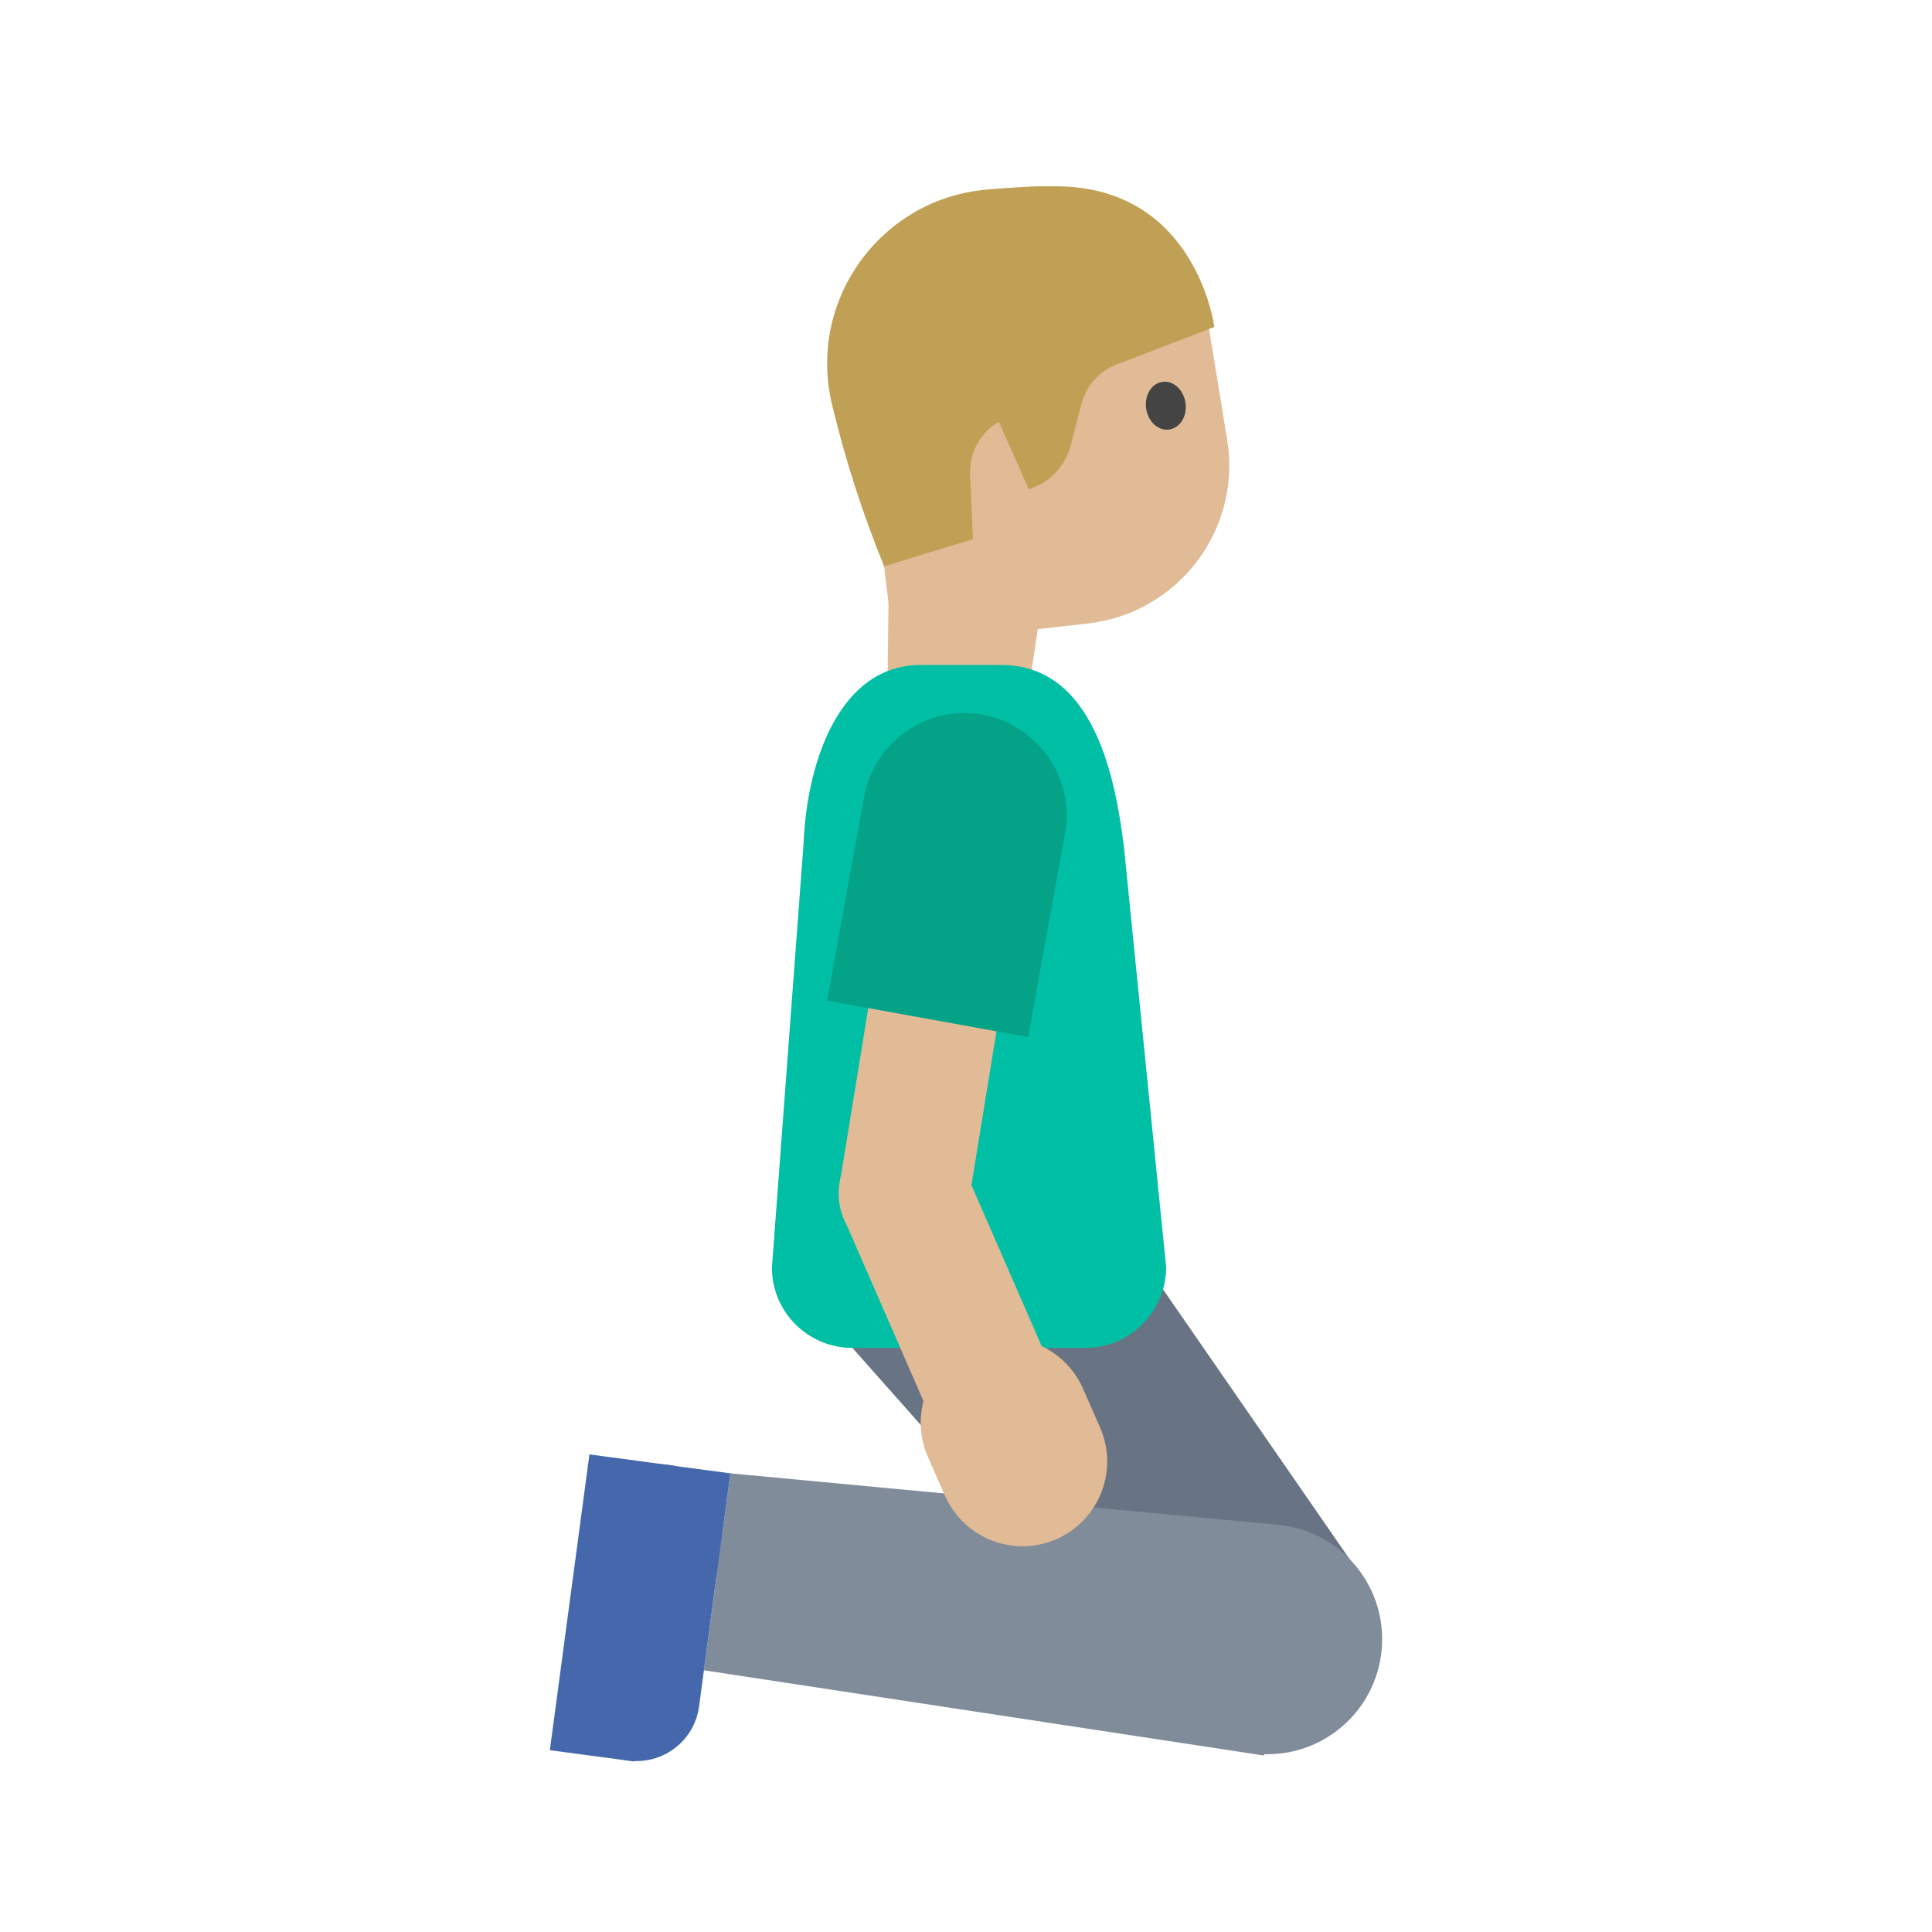 <?xml version='1.0' encoding='utf-8'?>
<svg xmlns="http://www.w3.org/2000/svg" width="100%" height="100%" viewBox="0 0 128 128" version="1.1" xml:space="preserve" style="fill-rule:evenodd;clip-rule:evenodd;stroke-linejoin:round;stroke-miterlimit:2;"><g transform="scale(0.24)"><g><path d="M328.304,476.893l47.677,-41.532l-75.558,-109.263l-65.102,46.006l92.983,104.789Z" style="fill:#687483;fill-rule:nonzero;" /></g><g><g><path d="M375.281,433.581c-10.455,-14.06 -30.359,-16.986 -44.418,-6.531c-14.06,10.455 -16.987,30.358 -6.532,44.418c10.455,14.06 30.358,16.986 44.418,6.531c14.06,-10.455 16.987,-30.358 6.532,-44.418Z" style="fill:#818c9b;" /></g><g><path d="M201.614,406.723l-7.294,54.361l154.64,23.54l3.984,-63.685l-151.33,-14.216Z" style="fill:#818c9b;fill-rule:nonzero;" /></g></g><g><path d="M164.76,419.314l-6.3,47.097c-1.142,8.461 4.101,16.583 12.285,19.015c0.871,0.259 1.761,0.447 2.658,0.567c9.548,1.268 18.314,-5.394 19.582,-14.943l6.3,-47.096c1.267,-9.549 -5.394,-18.314 -14.943,-19.582c-9.467,-1.269 -18.302,5.473 -19.582,14.942Z" style="fill:#4568ad;fill-rule:nonzero;" /><path d="M175.12,486.265l10.927,-81.65l-23.334,-3.121l-10.927,81.65l23.334,3.121Z" style="fill:#4568ad;fill-rule:nonzero;" /><path d="M197.844,434.92l3.771,-28.195l-18.956,-2.535l-3.771,28.195l18.956,2.535Z" style="fill:#4568ad;fill-rule:nonzero;" /></g><g><path d="M245.565,144.053l-0.631,49.61l37.765,5.048l14.708,-97.471l-51.842,42.813Z" style="fill:#e0bb95;fill-rule:nonzero;" /></g><g><path d="M236.779,95.998l9.902,82.18l53.638,-6.068c24.951,-2.815 42.474,-25.921 38.445,-50.677l-4.903,-30.047c-4.514,-27.765 -31.988,-45.58 -59.171,-38.347l-10.776,2.864c-17.718,4.757 -29.319,21.843 -27.135,40.095Z" style="fill:#e0bb95;fill-rule:nonzero;" /></g><g><path d="M244.059,156.321l24.513,-7.475l-0.776,-17.766c-0.292,-5.971 2.766,-11.602 7.912,-14.66l8.3,18.64c5.68,-1.747 10.063,-6.334 11.553,-12.087l2.961,-11.455c1.282,-4.961 4.883,-9.014 9.66,-10.874l27.037,-10.387c0,-0 -4.902,-38.785 -43.784,-38.833c-6.699,-0 -13.3,0.339 -19.611,0.97c-29.221,2.864 -49.075,31.018 -42.085,59.512c3.641,15.193 8.446,29.999 14.32,44.415Z" style="fill:#bfa055;fill-rule:nonzero;" /></g><g><path d="M316.387,112.744c0.534,3.641 3.349,6.262 6.359,5.825c3.009,-0.437 5.048,-3.689 4.514,-7.329c-0.534,-3.641 -3.349,-6.262 -6.359,-5.825c-3.01,0.388 -5,3.689 -4.514,7.329" style="fill:#444;fill-rule:nonzero;" /></g><g><path d="M235.323,372.1l64.317,0c12.223,0 22.28,-10.057 22.28,-22.28l-11.65,-115.965c-2.33,-18.834 -8.203,-50.289 -33.881,-50.289l-22.232,0c-22.135,0 -31.358,26.164 -32.329,49.221l-8.737,117.081c-0.049,12.233 9.902,22.232 22.232,22.232Z" style="fill:#00bfa5;fill-rule:nonzero;" /></g><g><path d="M231.818,326.583l35.503,5.781l11.689,-71.812l-35.503,-5.776l-11.689,71.807Z" style="fill:#e0bb95;fill-rule:nonzero;" /></g><g><path d="M264.985,319.551c-5.462,-8.431 -16.742,-10.842 -25.174,-5.38c-8.432,5.462 -10.843,16.743 -5.381,25.174c5.463,8.432 16.743,10.843 25.175,5.381c8.432,-5.463 10.843,-16.743 5.38,-25.175Z" style="fill:#e0bb95;" /></g><g><path d="M283.815,286.279l-55.482,-10.048l10.291,-56.744c2.63,-13.121 14.261,-22.65 27.644,-22.65c15.47,0 28.197,12.728 28.197,28.198c0,1.505 -0.116,3.009 -0.359,4.5l-10.291,56.744Z" style="fill:#04a287;fill-rule:nonzero;" /></g><g><path d="M258.263,394.424l32.97,-14.382l-24.625,-56.464l-32.97,14.383l24.625,56.463Z" style="fill:#e0bb95;fill-rule:nonzero;" /></g><g><path d="M291.679,424.865c-2.971,1.31 -6.184,1.985 -9.427,1.985c-9.256,-0 -17.678,-5.5 -21.397,-13.975l-4.708,-10.728c-1.311,-2.97 -1.985,-6.184 -1.985,-9.426c-0,-9.257 5.499,-17.679 13.975,-21.397c2.97,-1.311 6.184,-1.986 9.426,-1.986c9.257,0 17.679,5.5 21.397,13.975l4.709,10.728c1.306,2.966 1.98,6.174 1.98,9.417c0,9.257 -5.495,17.679 -13.97,21.407Z" style="fill:#e0bb95;fill-rule:nonzero;" /></g></g></svg>